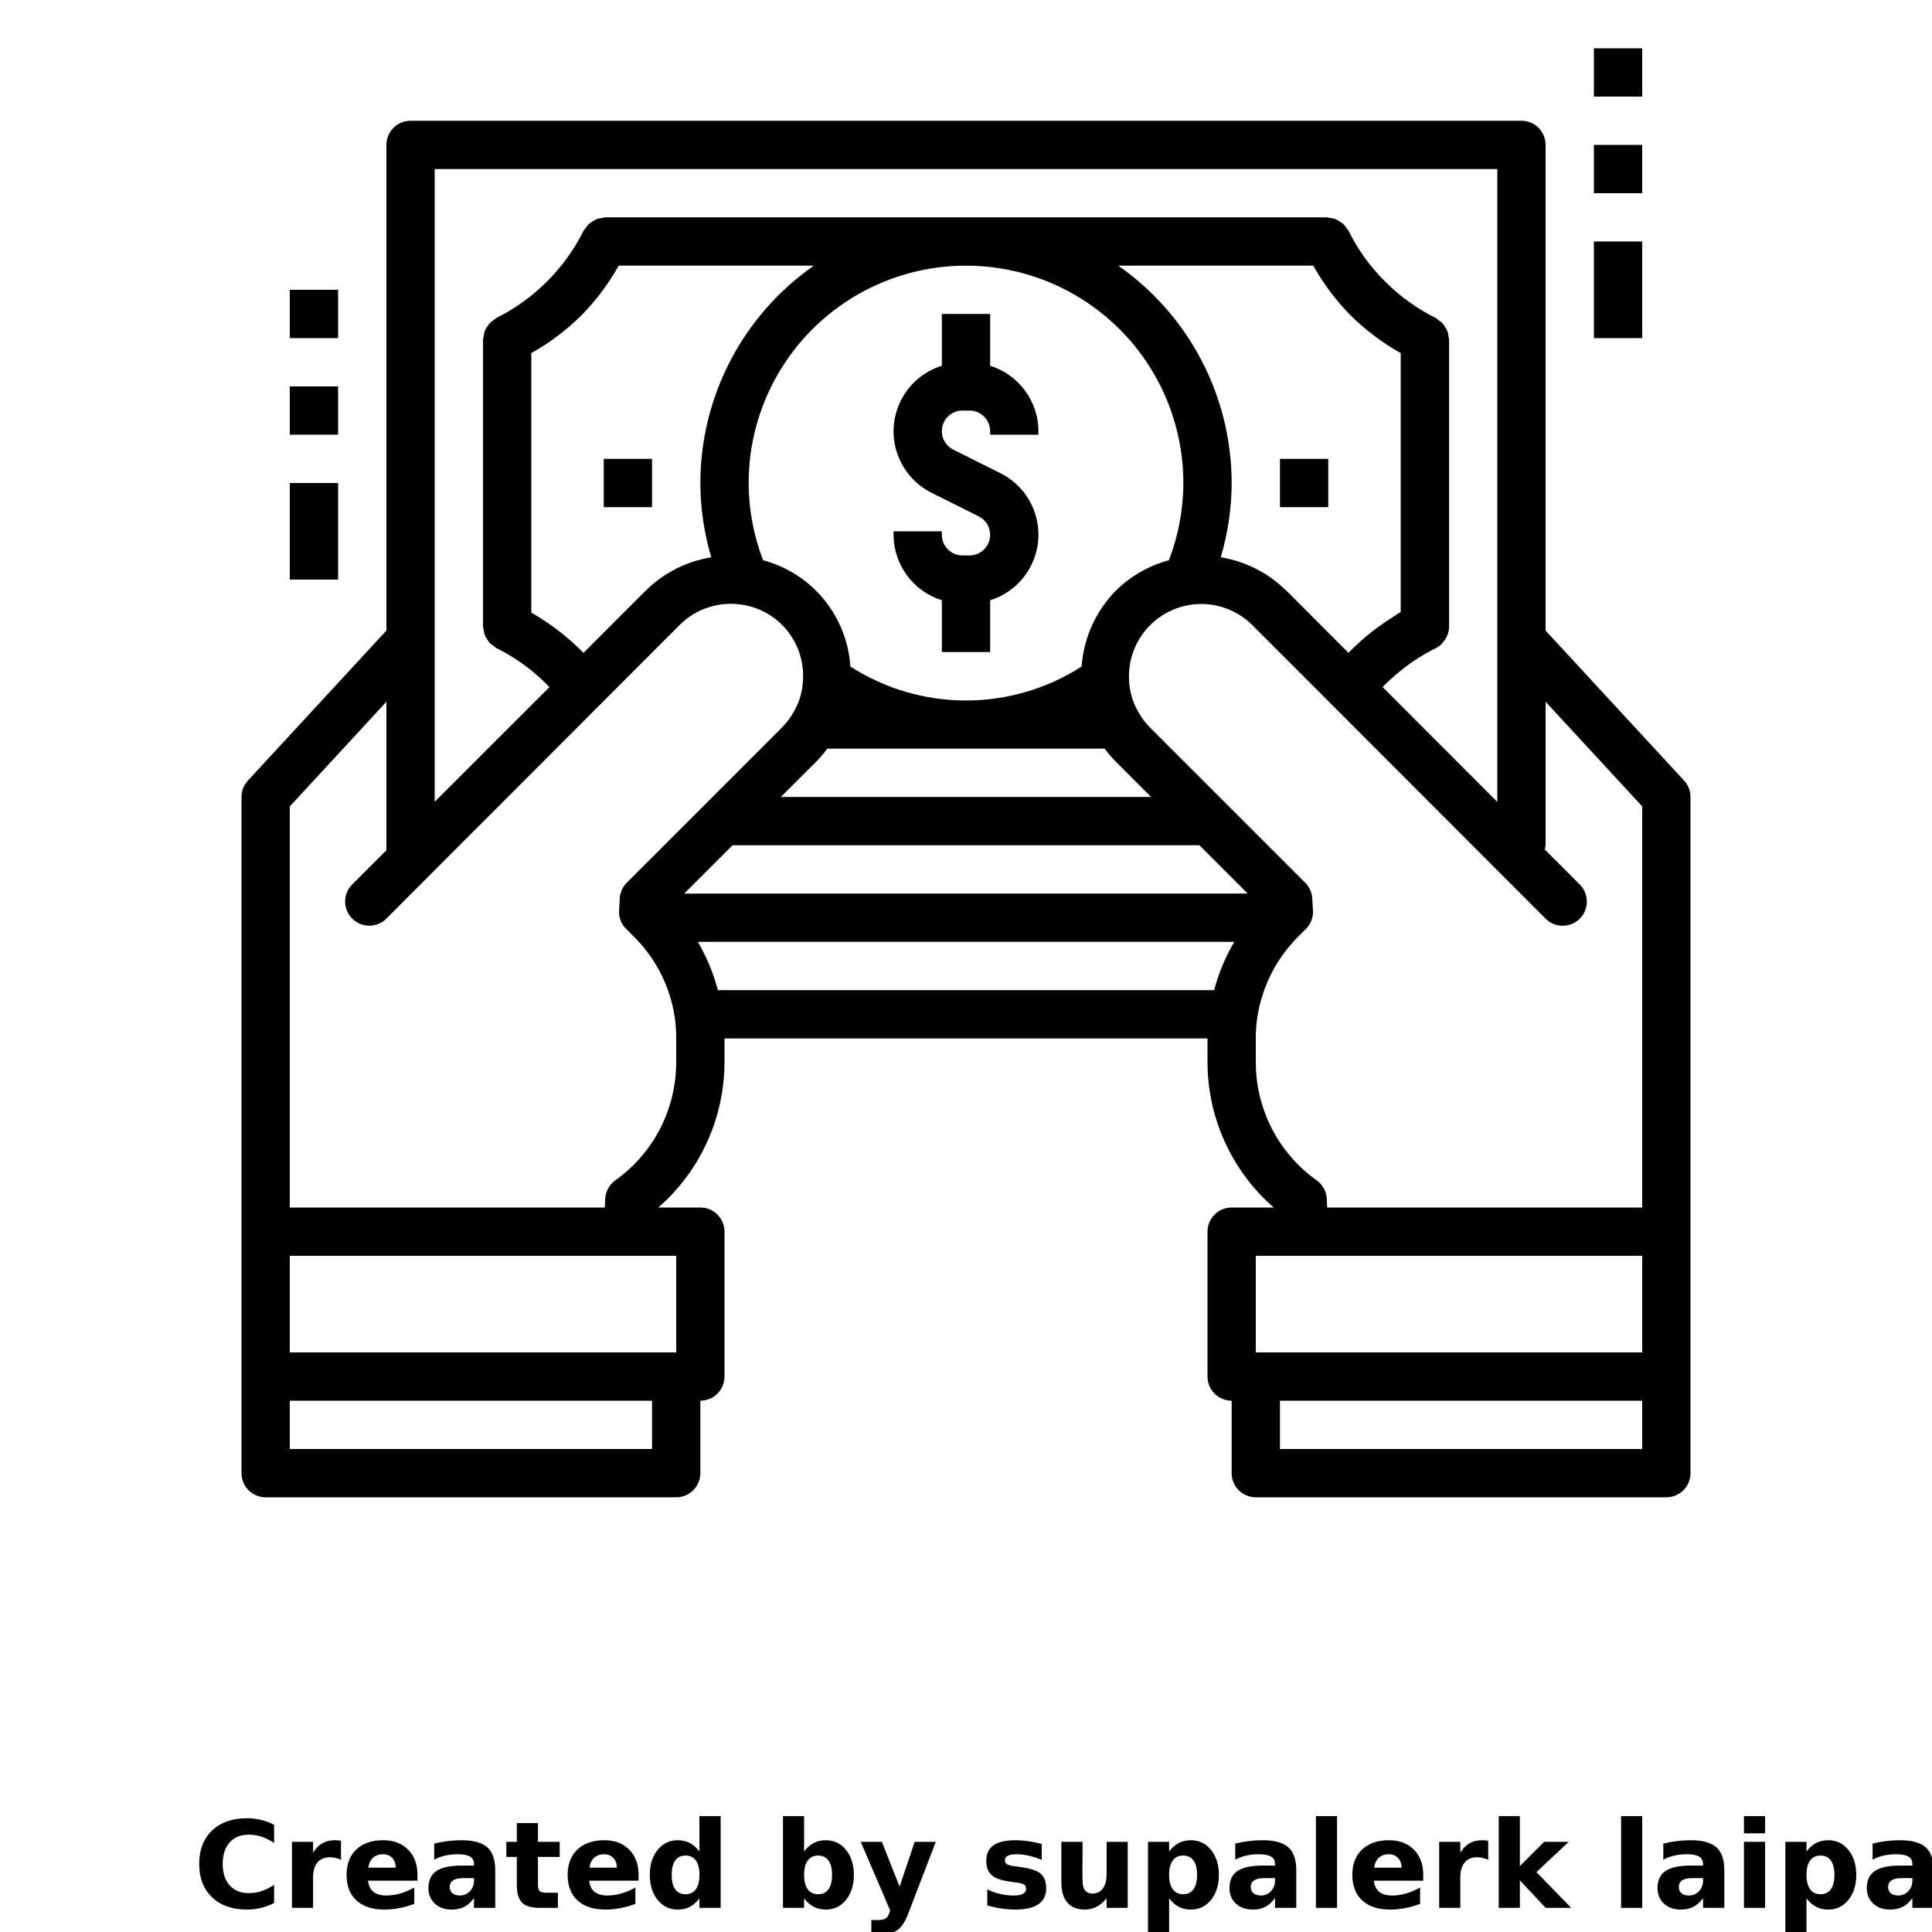 <?xml version="1.0" encoding="UTF-8"?>
<svg width="700pt" height="700pt" version="1.1" viewBox="0 0 700 700" xmlns="http://www.w3.org/2000/svg" xmlns:xlink="http://www.w3.org/1999/xlink">
 <defs>
  <symbol id="n" overflow="visible">
   <path d="m29.312-1.75c-1.512 0.781-3.09 1.371-4.734 1.766-1.637 0.406-3.34 0.609-5.109 0.609-5.312 0-9.527-1.484-12.641-4.453-3.106-2.969-4.656-7-4.656-12.094s1.551-9.125 4.656-12.094c3.113-2.969 7.328-4.453 12.641-4.453 1.77 0 3.473 0.199 5.109 0.594 1.645 0.398 3.223 0.992 4.734 1.781v6.594c-1.531-1.039-3.039-1.801-4.516-2.281-1.48-0.488-3.039-0.734-4.672-0.734-2.938 0-5.246 0.945-6.922 2.828-1.68 1.875-2.516 4.465-2.516 7.766 0 3.293 0.836 5.883 2.516 7.766 1.676 1.875 3.984 2.812 6.922 2.812 1.633 0 3.191-0.238 4.672-0.719 1.477-0.488 2.984-1.254 4.516-2.297z"/>
  </symbol>
  <symbol id="c" overflow="visible">
   <path d="m21.453-17.406c-0.68-0.312-1.352-0.539-2.016-0.688-0.656-0.156-1.32-0.234-1.984-0.234-1.969 0-3.484 0.633-4.547 1.891-1.055 1.262-1.578 3.07-1.578 5.422v11.016h-7.656v-23.922h7.656v3.922c0.977-1.562 2.102-2.703 3.375-3.422 1.281-0.719 2.812-1.078 4.594-1.078 0.25 0 0.523 0.012 0.828 0.031 0.301 0.023 0.734 0.07 1.297 0.141z"/>
  </symbol>
  <symbol id="b" overflow="visible">
   <path d="m27.562-12.031v2.188h-17.891c0.188 1.793 0.832 3.137 1.938 4.031 1.113 0.898 2.672 1.344 4.672 1.344 1.602 0 3.25-0.234 4.938-0.703 1.688-0.477 3.422-1.203 5.203-2.172v5.891c-1.805 0.688-3.609 1.203-5.422 1.547-1.812 0.352-3.621 0.531-5.422 0.531-4.336 0-7.703-1.098-10.109-3.297-2.398-2.207-3.594-5.297-3.594-9.266 0-3.906 1.176-6.973 3.531-9.203 2.363-2.238 5.609-3.359 9.734-3.359 3.758 0 6.769 1.137 9.031 3.406 2.258 2.262 3.391 5.281 3.391 9.062zm-7.859-2.531c0-1.457-0.43-2.629-1.281-3.516-0.844-0.895-1.949-1.344-3.312-1.344-1.492 0-2.699 0.418-3.625 1.25-0.918 0.836-1.492 2.039-1.719 3.609z"/>
  </symbol>
  <symbol id="a" overflow="visible">
   <path d="m14.391-10.766c-1.594 0-2.793 0.273-3.594 0.812-0.805 0.543-1.203 1.34-1.203 2.391 0 0.969 0.32 1.73 0.969 2.281 0.645 0.543 1.547 0.812 2.703 0.812 1.438 0 2.644-0.516 3.625-1.547 0.988-1.031 1.484-2.32 1.484-3.875v-0.875zm11.688-2.891v13.656h-7.703v-3.547c-1.031 1.449-2.188 2.508-3.469 3.172s-2.84 1-4.672 1c-2.481 0-4.496-0.723-6.047-2.172-1.543-1.445-2.312-3.32-2.312-5.625 0-2.812 0.961-4.867 2.891-6.172 1.938-1.312 4.969-1.969 9.094-1.969h4.516v-0.609c0-1.207-0.48-2.094-1.438-2.656-0.949-0.562-2.438-0.844-4.469-0.844-1.637 0-3.156 0.168-4.562 0.5-1.406 0.324-2.719 0.812-3.938 1.469v-5.828c1.645-0.406 3.289-0.707 4.938-0.906 1.656-0.207 3.305-0.312 4.953-0.312 4.32 0 7.438 0.855 9.344 2.562 1.914 1.699 2.875 4.461 2.875 8.281z"/>
  </symbol>
  <symbol id="j" overflow="visible">
   <path d="m12.031-30.719v6.797h7.875v5.469h-7.875v10.141c0 1.117 0.219 1.871 0.656 2.266 0.438 0.387 1.312 0.578 2.625 0.578h3.938v5.469h-6.562c-3.023 0-5.164-0.629-6.422-1.891-1.262-1.258-1.891-3.398-1.891-6.422v-10.141h-3.797v-5.469h3.797v-6.797z"/>
  </symbol>
  <symbol id="i" overflow="visible">
   <path d="m19.953-20.422v-12.812h7.688v33.234h-7.688v-3.453c-1.055 1.406-2.215 2.438-3.484 3.094-1.273 0.656-2.742 0.984-4.406 0.984-2.949 0-5.371-1.172-7.266-3.516-1.887-2.344-2.828-5.359-2.828-9.047s0.941-6.703 2.828-9.047c1.895-2.344 4.316-3.516 7.266-3.516 1.656 0 3.117 0.336 4.391 1 1.281 0.656 2.445 1.684 3.5 3.078zm-5.047 15.484c1.645 0 2.894-0.598 3.75-1.797 0.863-1.195 1.297-2.93 1.297-5.203 0-2.281-0.434-4.019-1.297-5.219-0.855-1.195-2.106-1.797-3.75-1.797-1.625 0-2.871 0.602-3.734 1.797-0.855 1.199-1.281 2.938-1.281 5.219 0 2.273 0.426 4.008 1.281 5.203 0.863 1.199 2.109 1.797 3.734 1.797z"/>
  </symbol>
  <symbol id="h" overflow="visible">
   <path d="m16.406-4.938c1.633 0 2.883-0.598 3.75-1.797 0.863-1.195 1.297-2.93 1.297-5.203 0-2.281-0.434-4.019-1.297-5.219-0.867-1.195-2.117-1.797-3.75-1.797-1.637 0-2.891 0.605-3.766 1.812-0.875 1.199-1.312 2.934-1.312 5.203 0 2.262 0.438 3.996 1.312 5.203 0.875 1.199 2.129 1.797 3.766 1.797zm-5.078-15.484c1.051-1.395 2.219-2.422 3.5-3.078 1.281-0.664 2.754-1 4.422-1 2.945 0 5.367 1.172 7.266 3.516 1.895 2.344 2.844 5.359 2.844 9.047s-0.949 6.703-2.844 9.047c-1.898 2.344-4.32 3.516-7.266 3.516-1.668 0-3.141-0.336-4.422-1s-2.449-1.691-3.5-3.078v3.453h-7.656v-33.234h7.656z"/>
  </symbol>
  <symbol id="g" overflow="visible">
   <path d="m0.531-23.922h7.656l6.422 16.234 5.469-16.234h7.656l-10.062 26.188c-1.012 2.664-2.195 4.523-3.547 5.578-1.344 1.062-3.121 1.594-5.328 1.594h-4.422v-5.016h2.391c1.301 0 2.242-0.211 2.828-0.625 0.594-0.406 1.055-1.148 1.391-2.219l0.203-0.656z"/>
  </symbol>
  <symbol id="f" overflow="visible">
   <path d="m22.359-23.172v5.797c-1.637-0.676-3.215-1.188-4.734-1.531-1.523-0.344-2.961-0.516-4.312-0.516-1.461 0-2.543 0.184-3.25 0.547-0.699 0.367-1.047 0.922-1.047 1.672 0 0.617 0.266 1.09 0.797 1.422 0.531 0.324 1.488 0.562 2.875 0.719l1.344 0.188c3.914 0.5 6.551 1.324 7.906 2.469 1.352 1.137 2.031 2.922 2.031 5.359 0 2.555-0.945 4.469-2.828 5.75-1.875 1.281-4.68 1.922-8.406 1.922-1.586 0-3.219-0.125-4.906-0.375s-3.422-0.625-5.203-1.125v-5.812c1.52 0.742 3.082 1.297 4.688 1.672 1.602 0.367 3.234 0.547 4.891 0.547 1.488 0 2.609-0.203 3.359-0.609 0.758-0.414 1.141-1.031 1.141-1.844 0-0.688-0.262-1.195-0.781-1.531-0.523-0.332-1.559-0.594-3.109-0.781l-1.344-0.172c-3.406-0.426-5.793-1.211-7.156-2.359-1.367-1.156-2.047-2.91-2.047-5.266 0-2.531 0.867-4.406 2.609-5.625 1.738-1.227 4.398-1.844 7.984-1.844 1.406 0 2.883 0.109 4.438 0.328 1.551 0.211 3.238 0.543 5.062 1z"/>
  </symbol>
  <symbol id="m" overflow="visible">
   <path d="m3.422-9.312v-14.609h7.688v2.391c0 1.293-0.012 2.918-0.031 4.875-0.012 1.961-0.016 3.266-0.016 3.922 0 1.93 0.047 3.312 0.141 4.156 0.102 0.844 0.281 1.461 0.531 1.844 0.312 0.5 0.719 0.887 1.219 1.156 0.508 0.273 1.094 0.406 1.75 0.406 1.594 0 2.844-0.609 3.75-1.828 0.914-1.227 1.375-2.93 1.375-5.109v-11.812h7.641v23.922h-7.641v-3.453c-1.156 1.387-2.383 2.414-3.672 3.078-1.281 0.664-2.699 1-4.25 1-2.773 0-4.883-0.848-6.328-2.547-1.438-1.695-2.156-4.16-2.156-7.391z"/>
  </symbol>
  <symbol id="e" overflow="visible">
   <path d="m11.328-3.453v12.547h-7.656v-33.016h7.656v3.5c1.051-1.395 2.219-2.422 3.5-3.078 1.281-0.664 2.754-1 4.422-1 2.945 0 5.367 1.172 7.266 3.516 1.895 2.344 2.844 5.359 2.844 9.047s-0.949 6.703-2.844 9.047c-1.898 2.344-4.32 3.516-7.266 3.516-1.668 0-3.141-0.336-4.422-1s-2.449-1.691-3.5-3.078zm5.078-15.5c-1.637 0-2.891 0.605-3.766 1.812-0.875 1.199-1.312 2.934-1.312 5.203 0 2.262 0.438 3.996 1.312 5.203 0.875 1.199 2.129 1.797 3.766 1.797 1.633 0 2.883-0.598 3.75-1.797 0.863-1.195 1.297-2.93 1.297-5.203 0-2.281-0.434-4.019-1.297-5.219-0.867-1.195-2.117-1.797-3.75-1.797z"/>
  </symbol>
  <symbol id="d" overflow="visible">
   <path d="m3.672-33.234h7.656v33.234h-7.656z"/>
  </symbol>
  <symbol id="l" overflow="visible">
   <path d="m3.672-33.234h7.656v18.094l8.797-8.781h8.891l-11.688 10.969 12.594 12.953h-9.266l-9.328-9.969v9.969h-7.656z"/>
  </symbol>
  <symbol id="k" overflow="visible">
   <path d="m3.672-23.922h7.656v23.922h-7.656zm0-9.312h7.656v6.234h-7.656z"/>
  </symbol>
 </defs>
 <g>
  <path d="m610.17 282.82-50.172-54.355v-175.96c0-2.32-0.922-4.547-2.562-6.188s-3.867-2.562-6.188-2.562h-402.5c-4.832 0-8.75 3.918-8.75 8.75v175.96l-50.172 54.355c-1.496 1.617-2.324 3.734-2.328 5.934v245c0 2.32 0.922 4.547 2.562 6.188s3.867 2.562 6.188 2.562h148.75c2.32 0 4.547-0.922 6.188-2.562s2.562-3.867 2.562-6.188v-26.25c2.32 0 4.547-0.922 6.188-2.562s2.562-3.867 2.562-6.188v-52.5c0-2.32-0.922-4.547-2.562-6.188s-3.867-2.562-6.188-2.562h-15.234c15.172-13.234 23.914-32.363 23.984-52.5v-8.75h175v8.75c0.07 20.137 8.812 39.266 23.984 52.5h-15.234c-4.832 0-8.75 3.918-8.75 8.75v52.5c0 2.32 0.922 4.547 2.562 6.188s3.867 2.562 6.188 2.562v26.25c0 2.32 0.922 4.547 2.562 6.188s3.867 2.562 6.188 2.562h148.75c2.32 0 4.547-0.922 6.188-2.562s2.562-3.867 2.562-6.188v-245c-0.004-2.199-0.832-4.316-2.328-5.934zm-452.67-221.57h385v229.29l-41.555-41.613c0.289-0.297 0.535-0.586 0.875-0.875 0.875-0.875 1.828-1.75 2.816-2.625h0.004c4.66-4.215 9.883-7.766 15.512-10.555 0.805-0.402 1.539-0.93 2.18-1.566 0.113-0.113 0.211-0.234 0.324-0.359 0.113-0.121 0.332-0.41 0.5-0.629h-0.004c0.359-0.457 0.668-0.953 0.922-1.477 0.125-0.234 0.238-0.473 0.34-0.719 0.051-0.156 0.133-0.297 0.184-0.453 0.281-0.848 0.426-1.734 0.438-2.625v-104.02c-0.051-0.41-0.133-0.816-0.246-1.215-0.039-1.195-0.457-2.352-1.188-3.297-0.262-0.496-0.578-0.957-0.938-1.383-0.445-0.438-0.941-0.82-1.469-1.148-0.312-0.285-0.645-0.547-1-0.777-6.828-3.383-13.051-7.871-18.418-13.281-5.379-5.34-9.836-11.535-13.188-18.332-0.23-0.348-0.488-0.68-0.77-0.988-0.328-0.535-0.715-1.031-1.152-1.48-0.434-0.355-0.895-0.668-1.383-0.938-0.457-0.312-0.941-0.586-1.445-0.812-0.594-0.188-1.207-0.312-1.828-0.367-0.422-0.117-0.852-0.203-1.285-0.254h-261.45c-0.422 0.055-0.84 0.137-1.25 0.254-0.621 0.055-1.234 0.18-1.828 0.367-0.988 0.504-1.934 1.09-2.828 1.75-0.434 0.453-0.82 0.949-1.152 1.48-0.281 0.309-0.539 0.641-0.77 0.988-6.832 13.684-17.922 24.781-31.605 31.613-0.355 0.234-0.691 0.492-1.008 0.777-0.527 0.324-1.02 0.711-1.461 1.148-0.359 0.426-0.676 0.895-0.938 1.391-0.316 0.449-0.59 0.93-0.812 1.434-0.191 0.605-0.316 1.227-0.375 1.855-0.113 0.398-0.195 0.805-0.246 1.215v103.95c0.051 0.402 0.133 0.805 0.246 1.195 0.051 0.648 0.18 1.285 0.383 1.902 0.219 0.496 0.488 0.973 0.805 1.414 0.27 0.5 0.586 0.973 0.945 1.41 0.449 0.434 0.945 0.812 1.48 1.137 0.32 0.289 0.66 0.555 1.023 0.789 5.66 2.805 10.906 6.383 15.594 10.621 0.875 0.875 1.828 1.68 2.731 2.625 0.316 0.305 0.559 0.594 0.875 0.875l-41.582 41.555zm107.92 245h169.16l17.5 17.5h-204.16zm17.5-17.5 12.828-12.801c1.445-1.465 2.777-3.035 3.988-4.699h100.52c1.219 1.664 2.562 3.234 4.016 4.699l12.801 12.801zm121.33-74.699c-7.25 7.391-11.633 17.121-12.363 27.449-12.496 8.031-27.039 12.301-41.891 12.301-14.855 0-29.395-4.269-41.891-12.301-0.574-8.918-3.934-17.43-9.605-24.34-5.668-6.906-13.363-11.859-22-14.16-3.457-8.93-5.238-18.422-5.25-28 0-28.133 15.008-54.133 39.375-68.199 24.367-14.066 54.383-14.066 78.75 0 24.367 14.066 39.375 40.066 39.375 68.199-0.016 9.578-1.797 19.066-5.25 28-7.273 1.938-13.91 5.75-19.25 11.051zm-170.36 0-22.488 22.504c-0.289-0.297-0.535-0.594-0.875-0.875-1.094-1.094-2.188-2.102-3.5-3.289-4.465-3.969-9.332-7.461-14.523-10.422v-94.035c6.59-3.695 12.656-8.254 18.043-13.555 5.332-5.406 9.918-11.504 13.633-18.129h70.699c-25.738 17.965-41.09 47.363-41.125 78.75 0.023 9.113 1.355 18.18 3.953 26.914-9.004 1.461-17.324 5.703-23.789 12.137zm171.28-117.8h70.648c3.695 6.59 8.254 12.656 13.555 18.043 5.41 5.332 11.508 9.918 18.129 13.641v93.801c-1.227 0.707-2.371 1.547-3.562 2.32-0.875 0.559-1.75 1.086-2.574 1.68h0.004c-2.961 2.031-5.789 4.25-8.473 6.641l-0.051 0.07-0.148 0.121c-1.094 0.996-2.188 2.004-3.289 3.106-0.297 0.289-0.535 0.578-0.824 0.875l-22.445-22.48c-0.043-0.051-0.105-0.062-0.156-0.105v0.004c-6.449-6.387-14.727-10.602-23.684-12.059 2.598-8.734 3.93-17.793 3.953-26.906-0.023-31.379-15.359-60.777-41.082-78.75zm-168.92 428.75h-131.25v-17.5h131.25zm8.75-35h-140v-35h140zm0-105c-0.035 16.949-8.25 32.836-22.059 42.664-2.188 1.562-3.535 4.043-3.656 6.731l-0.141 3.106h-114.14v-145.33l35-37.922v53.797l-12.398 12.406c-1.641 1.641-2.562 3.871-2.559 6.195 0.004 2.32 0.926 4.547 2.57 6.188 3.426 3.418 8.969 3.41 12.387-0.012l31.754-31.824 0.078-0.051 74.453-74.543c5.894-5.883 14.242-8.605 22.473-7.332 6.426 0.945 12.266 4.266 16.371 9.301 4.106 5.035 6.176 11.426 5.809 17.91-0.145 4.195-1.348 8.281-3.5 11.883-1.117 1.973-2.488 3.785-4.086 5.391l-56.246 56.246c-1.508 1.508-2.414 3.519-2.547 5.652l-0.262 4.375c-0.164 2.695 0.93 5.32 2.957 7.106 0.445 0.395 0.875 0.875 1.836 1.863h0.004c8.328 8.004 13.754 18.559 15.406 29.996 0.355 2.469 0.523 4.961 0.5 7.453zm15.094-26.25c-1.613-6.137-4.051-12.023-7.254-17.5h194.36c-3.223 5.469-5.676 11.359-7.289 17.5zm220.62 75.645c-0.121-2.688-1.469-5.168-3.656-6.731-13.809-9.828-22.023-25.715-22.059-42.664v-8.75c-0.016-2.504 0.16-5.004 0.523-7.481 1.742-11.641 7.336-22.359 15.891-30.441 0.422-0.477 0.875-0.93 1.348-1.355 2.031-1.785 3.121-4.41 2.957-7.106l-0.262-4.375c-0.129-2.133-1.035-4.144-2.547-5.652l-56.246-56.246h0.004c-1.633-1.645-3.031-3.5-4.156-5.519-2.137-3.609-3.316-7.695-3.441-11.883-0.309-7.062 2.246-13.953 7.09-19.102 4.844-5.152 11.562-8.125 18.633-8.246 7.066-0.121 13.887 2.617 18.902 7.598l21.289 21.289 85.016 85.121c3.414 3.418 8.957 3.426 12.375 0.012 3.422-3.414 3.43-8.957 0.016-12.379l-12.695-12.715v0.004c0.148-0.496 0.25-1.008 0.305-1.523v-52l35 37.922v145.33h-114.14zm-25.715 20.605h140v35h-140zm140 70h-131.25v-17.5h131.25z"/>
  <path d="m358.75 132.52v-18.77h-17.5v18.77c-6.363 1.977-11.668 6.426-14.723 12.348-3.055 5.922-3.609 12.824-1.535 19.156 2.07 6.332 6.598 11.57 12.566 14.539l17.055 8.531h-0.004c3.102 1.547 4.731 5.023 3.938 8.398-0.797 3.371-3.805 5.754-7.269 5.758h-2.555c-4.125-0.004-7.469-3.348-7.473-7.473v-1.277h-17.5v1.277c0.02 5.297 1.727 10.453 4.875 14.715 3.144 4.262 7.566 7.41 12.625 8.988v18.77h17.5v-18.77c6.363-1.977 11.668-6.426 14.723-12.348 3.055-5.922 3.609-12.824 1.535-19.156-2.07-6.332-6.598-11.57-12.566-14.539l-17.055-8.531h0.004c-3.102-1.547-4.731-5.023-3.938-8.398 0.797-3.371 3.805-5.754 7.269-5.758h2.555c4.125 0.004 7.469 3.348 7.473 7.473v1.277h17.5v-1.277c-0.02-5.297-1.727-10.453-4.875-14.715-3.144-4.262-7.566-7.41-12.625-8.988z"/>
  <path d="m463.75 166.25h17.5v17.5h-17.5z"/>
  <path d="m218.75 166.25h17.5v17.5h-17.5z"/>
  <path d="m577.5 17.5h17.5v17.5h-17.5z"/>
  <path d="m577.5 52.5h17.5v17.5h-17.5z"/>
  <path d="m577.5 87.5h17.5v35h-17.5z"/>
  <path d="m105 105h17.5v17.5h-17.5z"/>
  <path d="m105 140h17.5v17.5h-17.5z"/>
  <path d="m105 175h17.5v35h-17.5z"/>
  <use x="70" y="691.25" xlink:href="#n"/>
  <use x="102.109" y="691.25" xlink:href="#c"/>
  <use x="123.684" y="691.25" xlink:href="#b"/>
  <use x="153.355" y="691.25" xlink:href="#a"/>
  <use x="182.879" y="691.25" xlink:href="#j"/>
  <use x="203.793" y="691.25" xlink:href="#b"/>
  <use x="233.465" y="691.25" xlink:href="#i"/>
  <use x="280.012" y="691.25" xlink:href="#h"/>
  <use x="311.328" y="691.25" xlink:href="#g"/>
  <use x="355.078" y="691.25" xlink:href="#f"/>
  <use x="381.121" y="691.25" xlink:href="#m"/>
  <use x="412.266" y="691.25" xlink:href="#e"/>
  <use x="443.586" y="691.25" xlink:href="#a"/>
  <use x="473.105" y="691.25" xlink:href="#d"/>
  <use x="488.102" y="691.25" xlink:href="#b"/>
  <use x="517.773" y="691.25" xlink:href="#c"/>
  <use x="539.352" y="691.25" xlink:href="#l"/>
  <use x="583.68" y="691.25" xlink:href="#d"/>
  <use x="598.676" y="691.25" xlink:href="#a"/>
  <use x="628.195" y="691.25" xlink:href="#k"/>
  <use x="643.195" y="691.25" xlink:href="#e"/>
  <use x="674.512" y="691.25" xlink:href="#a"/>
 </g>
</svg>
